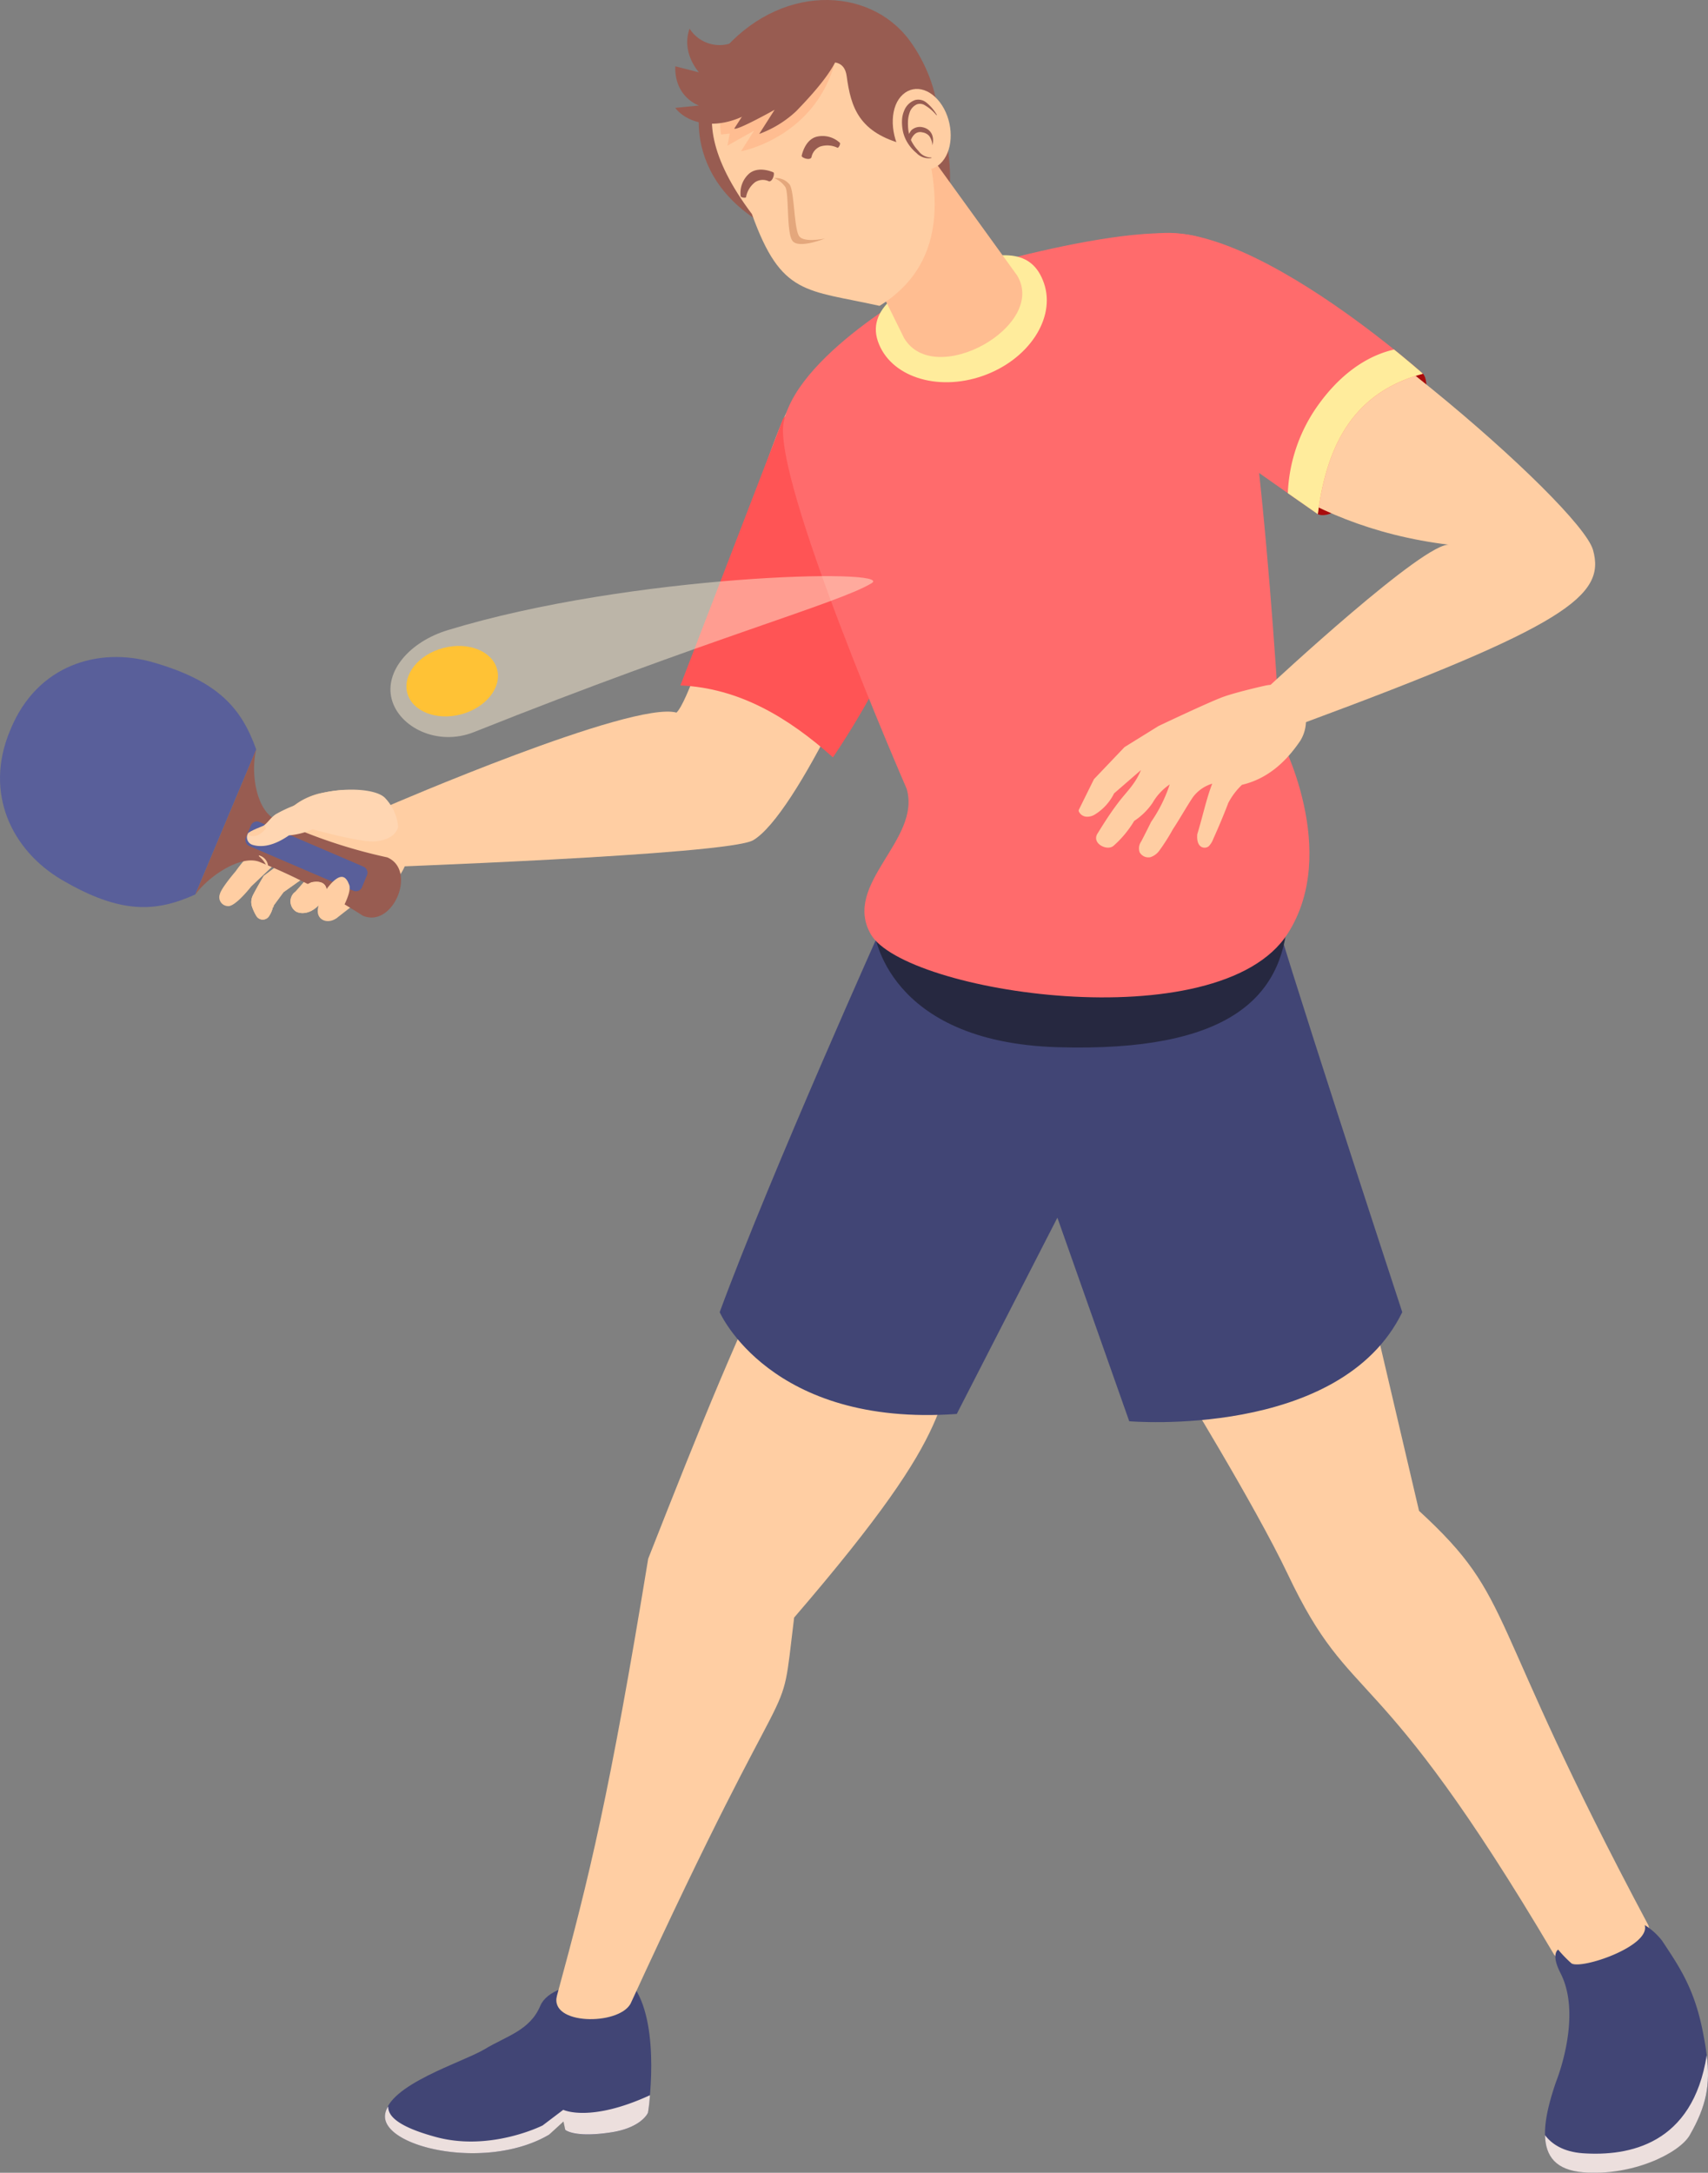 <svg xmlns="http://www.w3.org/2000/svg" xmlns:xlink="http://www.w3.org/1999/xlink" viewBox="0 0 283.13 360.1"><rect x="0" y="0" width="283.13" height="360.1" fill="#808080" stroke="none"/><defs><style>.cls-1{fill:none;}.cls-2{fill:#414575;}.cls-10,.cls-11,.cls-14,.cls-16,.cls-17,.cls-18,.cls-2,.cls-3,.cls-4,.cls-5,.cls-6,.cls-7,.cls-8,.cls-9{fill-rule:evenodd;}.cls-3{fill:#ecdfdd;}.cls-4{fill:#985c51;}.cls-13,.cls-5{fill:#ffcea3;}.cls-6{fill:#ff5455;}.cls-7{fill:#262840;}.cls-8{fill:#ff6b6c;}.cls-9{fill:#ffec9c;}.cls-10{fill:#ffbd91;}.cls-11{fill:#a90c0c;}.cls-12{clip-path:url(#clip-path);}.cls-14{fill:#595f9a;}.cls-15{fill:#ffd6b2;}.cls-16{fill:#e4a77c;}.cls-17{fill:#fff1d6;fill-opacity:0.47;}.cls-18{fill:#ffc235;}</style><clipPath id="clip-path"><path class="cls-1" d="M190.63,65.27c3.45,3,27.82,19.94,27.82,19.94,1.54-12,6.27-20.27,17.42-23.27,0,0-39.07-34.95-51.19-19.32C177.48,51.9,185,60.41,190.63,65.27Z"/></clipPath></defs><g id="Calque_2" data-name="Calque 2"><g id="Calque_1-2" data-name="Calque 1"><path class="cls-2" d="M105.19,329.44c.09-1.46-13.53-2-15.63,3-1.72,4.09-5.61,5-9.2,7.17s-16.21,5.93-16.53,11c-.33,5.32,16.85,9.24,27.18,3.19l2.44-3.2L93.7,353s1.51,1.42,7.77.39c4.93-.81,5.94-3.22,5.94-3.22S109.61,336.16,105.19,329.44Z"/><path class="cls-3" d="M107.74,347.25c-.12,1.75-.33,2.91-.33,2.91s-1,2.41-5.94,3.22c-6.26,1-7.77-.39-7.77-.39l-.29-1.39L91,353.8c-10.33,6.05-27.51,2.13-27.18-3.19a3.2,3.2,0,0,1,.53-1.52c0,1,.38,3,7.6,5,9.16,2.64,18-1.83,18-1.83l3.42-2.59S97.78,351.83,107.74,347.25Z"/><path class="cls-4" d="M116,18.13s-3.85,18.54,25,24.11c25.26,4.88,15.21-27.88,10.44-33.12S125.72-2.5,116,18.13Z"/><path class="cls-5" d="M130.89,67.46c-4,6.33-15.31,47.39-18.75,50.64-7.4-2-47.83,15.5-47.83,15.5L61,143.81s59.71-2.09,63.86-4.56c7.17-4.25,20.66-34,24.15-45.12C153.88,78.72,140.71,51.8,130.89,67.46Z"/><path class="cls-6" d="M129.79,69.43l-17,44.17c9.68.43,17.8,5.24,25.28,11.92,0,0,26.64-38.25,11.83-51.27S129.79,69.43,129.79,69.43Z"/><path class="cls-5" d="M131.64,201.81c-9.77,20.07-15.09,33.43-24.19,56.52-6.39,39-9.74,52.68-15.12,72.41-1.33,4.9,10.16,5,12.19,1.35,28.1-61.15,24.59-43.3,27.12-64,28.93-33.62,22.44-34.28,29.78-50.61Z"/><path class="cls-5" d="M194.86,228.07s13.13,21.3,18.6,32.81c10.81,22.79,14.32,12.61,44.17,63.09,6.12,7.2,18.14,3,15.6-4.92-27.65-51.82-21.72-53.68-38-68.65l-8.49-36.21Z"/><path class="cls-2" d="M260.5,325.4c1.61,1.05,13.15-2.83,12.14-6.35a10.78,10.78,0,0,1,2.89,2.61c2.77,4.2,5.3,7.78,6.73,15s1.38,11.07-2.18,17.2c-1.77,3-9.57,6.79-17.68,6.11-7.55-.63-7.31-6.67-4.44-15,0,0,4.4-10.8.72-17.95-1.65-3.22-.39-3.9-.39-3.9A21.45,21.45,0,0,0,260.5,325.4Z"/><path class="cls-3" d="M282.92,340.61c.6,4.88,0,8.38-2.84,13.3-1.77,3-9.57,6.79-17.68,6.11-4.47-.37-6.21-2.64-6.29-6.15,1.09,1.45,3,2.76,6.27,3C270,357.39,280.6,355.44,282.92,340.61Z"/><path class="cls-2" d="M146.69,152.41s-18.82,41.82-27.39,65.06c0,0,8.34,19.09,39.3,16.87l16.68-32.53,11.91,33.74s35,3,45.26-18.08c0,0-21.62-65.87-21.39-67.18S146.69,152.41,146.69,152.41Z"/><path class="cls-7" d="M144.93,154.44s1.95,18.28,30.42,19.12,37.25-8.33,38.09-21.31S144.93,154.44,144.93,154.44Z"/><path class="cls-8" d="M154.78,46.37S132.57,58.1,129.93,69.85c-2.1,9.34,20.36,60.87,20.36,60.87,2.5,8.47-10.72,15.75-5.95,24.1,5.57,9.74,57.66,17.69,69.1-.06,8.8-13.67-1.21-32.48-1.21-32.48S208.05,44.54,200.41,40C191.59,34.76,154.78,46.37,154.78,46.37Z"/><path class="cls-9" d="M158.21,44.14c7.6-2.65,12.86-3,14.85,2.81s-2.58,12.71-10.18,15.36-15.38.07-17.36-5.76S150.61,46.79,158.21,44.14Z"/><path class="cls-10" d="M138.57,33.14,149.85,56c5,8.54,23.86-2,18.74-10.37l-15-20.75C149.17,21.8,138.13,28.58,138.57,33.14Z"/><path class="cls-5" d="M130.64,5.72c8.33-3,16.92.68,21.09,12.5s6.11,25-5.93,32.47c-12.18-2.72-16.29-1.61-21.16-15.22C110.38,16.51,122.31,8.72,130.64,5.72Z"/><path class="cls-10" d="M119.54,22.29l1.42-.15-.37,2L125,21.66l-2.17,3.42s12.28-2.24,15.62-14.94-1.89-2.35-1.89-2.35L119.83,17.93A8.91,8.91,0,0,0,119.54,22.29Z"/><path class="cls-4" d="M132.12,12.61s7.53-5.17,8.23,0,2,9.44,9.77,11.38,6.18-9.83.63-17.32c-6.74-9.08-21.69-9.4-31.31,2.2S122.65,22,132.12,12.61Z"/><path class="cls-4" d="M123.67,32.68a4,4,0,0,1,1.51-2.49,2.34,2.34,0,0,1,2.28-.14c.61.11,1-1.28.75-1.48,0,0-2.39-1.13-4,.18a4.3,4.3,0,0,0-1.43,3.79C122.86,32.77,123.62,32.84,123.67,32.68Z"/><path class="cls-11" d="M218.45,85.21s3.12,2.17,11.89-9,5.53-14.29,5.53-14.29C233,59.44,206,54.05,218.45,85.21Z"/><path class="cls-5" d="M199.74,41c16.73,3.33,62.19,42.56,64.33,50.15s-4.4,12.55-48,28.69c-4.66,1.85-5.49-6.3-5.49-6.3s25.9-24.12,29.75-23.24c-26.12-3.13-39.22-18-46.23-25.32C186.42,56.92,188.05,38.64,199.74,41Z"/><path class="cls-8" d="M190.63,65.27c3.45,3,27.82,19.94,27.82,19.94,1.54-12,6.27-20.27,17.42-23.27,0,0-39.07-34.95-51.19-19.32C177.48,51.9,185,60.41,190.63,65.27Z"/><g class="cls-12"><path class="cls-9" d="M213.47,83.61a26.89,26.89,0,0,1,4.82-16.17c7.25-10.37,15.45-9.79,15.45-9.79l6,5.74-19.1,26Z"/></g><path class="cls-13" d="M184.68,131.49a8.57,8.57,0,0,1-3.23,3.53,2.4,2.4,0,0,1-1.43.33,1.49,1.49,0,0,1-1.21-.92l0-.17,2.53-5.12,5.07-5.32,5.63-3.49s8.55-4.07,10.86-4.88,6.75-1.8,6.75-1.8c5.46-1.26,8.47,4.88,5.92,9.08-2.5,3.72-5.61,6.38-9.69,7.34a11.45,11.45,0,0,0-2.33,3.12v.05c-.77,2-1.57,3.89-2.43,5.8a3.48,3.48,0,0,1-.75,1.21c-.55.48-2.12.44-1.9-2,.92-3,1.5-5.87,2.48-8.37a6.21,6.21,0,0,0-3.26,2.32c-1.14,1.73-2.12,3.5-3.26,5.23a34,34,0,0,1-2.26,3.56,3,3,0,0,1-1.45,1.07,1.66,1.66,0,0,1-1.81-.82,2,2,0,0,1,.27-1.79c.58-1.1,1.64-3.24,1.64-3.24a24.1,24.1,0,0,0,3.08-6.2,9.24,9.24,0,0,0-2.84,3.05,11,11,0,0,1-3.05,3,17.37,17.37,0,0,1-3.41,4.11c-1.06.94-3.68-.38-2.68-2s2.08-3.34,3.34-5c1.41-1.9,2.88-3.11,3.87-5.54Z"/><path class="cls-13" d="M51.34,145.07l-2.93,3.34L51.55,151l2.55-3.75Z"/><path class="cls-13" d="M53.05,151.69s.69,1.36,2.84.41l2.69-2.1-4.18-2.54S52,150.25,53.05,151.69Z"/><path class="cls-13" d="M39.08,144.38s-2.4,2.79-2.63,3.79a1.47,1.47,0,0,0,1.27,2c1.22.24,3.94-3.27,3.94-3.27l3.41-3.22L48,141.55s-.27-2.66-1.84-3.19a37,37,0,0,0-4,2.52A21,21,0,0,0,39.08,144.38Z"/><path class="cls-13" d="M41.93,148.37a2.5,2.5,0,0,0-.12,2,8.49,8.49,0,0,0,.66,1.4,1.24,1.24,0,0,0,2.17,0,4.41,4.41,0,0,0,.63-1.56L47,147.86l4.12-2.92a3.18,3.18,0,0,0-3.3-2.85l-4.1,3.08s-1.12,1.88-1.8,3.2"/><path class="cls-13" d="M41.93,148.37a2.5,2.5,0,0,0-.12,2,8.49,8.49,0,0,0,.66,1.4,1.24,1.24,0,0,0,2.17,0,4.41,4.41,0,0,0,.63-1.56L47,147.86l4.12-2.92a3.18,3.18,0,0,0-3.3-2.85l-4.1,3.08S42.61,147.05,41.93,148.37Z"/><path class="cls-13" d="M65.74,135.82c1.75,1.81,4.89,8.67-4.82,13.41a2.32,2.32,0,0,1-2.58.7,8.21,8.21,0,0,1-2.44-1.45c-1.44-1-3-1.92-4.47-2.91s-5.54-4.79-5.8-8.52a11.61,11.61,0,0,1,7.28-5.54C56.92,130.65,63.11,129.86,65.74,135.82Z"/><path class="cls-14" d="M32.38,148.24c-6.52,2.95-12.37,3.32-22.17-2.44C2.06,141-2.72,131.54,1.66,121.1l.09-.2.08-.21c4.38-10.43,14.44-13.53,23.5-10.93,10.9,3.13,14.71,7.65,17.14,14.45Z"/><path class="cls-4" d="M32.38,148.25l10.1-24.06c-1,4.1.08,10.22,3.27,11.67A86.38,86.38,0,0,0,64.2,142.1c5,2.14.93,11.81-4.06,9.66a105,105,0,0,0-17.06-8.89C39.94,141.57,34.57,145.24,32.38,148.25Z"/><path class="cls-14" d="M43,136.23a1.06,1.06,0,0,0-1.4.57l-.84,2a1.1,1.1,0,0,0,.57,1.42l17.26,7.41a1.08,1.08,0,0,0,1.41-.57l.83-2a1.09,1.09,0,0,0-.57-1.42Z"/><path class="cls-13" d="M40.22,145.19a1.09,1.09,0,0,1,.85.39,1.15,1.15,0,0,1,.3.9.1.1,0,0,1-.11.08.1.1,0,0,1-.06-.05h0a3.25,3.25,0,0,0-.43-.64,2.79,2.79,0,0,0-.58-.49h0a.09.09,0,0,1,0-.13s0,0,.06,0"/><path class="cls-13" d="M43,141.79a2,2,0,0,1,1.45,1.9.09.09,0,0,1-.09.09s-.06,0-.08-.06a5.07,5.07,0,0,0-.57-1,5,5,0,0,0-.78-.81.08.08,0,0,1,0-.12.09.09,0,0,1,.08,0"/><path class="cls-13" d="M42.65,148.23a1.1,1.1,0,0,1,1-.4,1.66,1.66,0,0,1,1,.48,2.65,2.65,0,0,1,.56.92,2.34,2.34,0,0,1,.15,1.05.08.08,0,0,1-.1.08.07.07,0,0,1-.07-.07,3.67,3.67,0,0,0-.3-.92,3,3,0,0,0-.53-.77,1.28,1.28,0,0,0-1.59-.25.09.09,0,0,1-.13,0,.08.08,0,0,1,0-.1"/><path class="cls-13" d="M44.16,145a2.29,2.29,0,0,1,2,.64,2.39,2.39,0,0,1,.75,2,.09.09,0,0,1-.1.08.08.08,0,0,1-.07-.07,2.87,2.87,0,0,0-.86-1.66,2.71,2.71,0,0,0-1.67-.77.09.09,0,0,1,0-.18"/><path class="cls-13" d="M55.82,146.55a2.51,2.51,0,0,0-.52.51,1.92,1.92,0,0,0-.18.31,1.11,1.11,0,0,0-.11.32l0-.1a2.3,2.3,0,0,0,.75.63,2.5,2.5,0,0,0,1,.29l-.15.09.51-1.2h0a.21.21,0,0,1,.27-.12.23.23,0,0,1,.11.28v0q-.31.59-.6,1.17h0a.15.15,0,0,1-.16.08,3,3,0,0,1-1-.34,2.7,2.7,0,0,1-.87-.72.2.2,0,0,1,0-.11,2.32,2.32,0,0,1,.12-.42,3.39,3.39,0,0,1,.2-.38,3.28,3.28,0,0,1,.54-.64.2.2,0,0,1,.29,0,.21.21,0,0,1,0,.29v0"/><path class="cls-13" d="M52,147a1.63,1.63,0,0,0-.56.4,1.12,1.12,0,0,0-.19.29.77.77,0,0,0-.09.31v0a1.46,1.46,0,0,0,.43.81,1.36,1.36,0,0,0,.82.35l-.08,0a2,2,0,0,0,.47-.37,1.64,1.64,0,0,0,.31-.48.2.2,0,0,1,.27-.11.2.2,0,0,1,.11.27v0a1.89,1.89,0,0,1-.44.56,2.6,2.6,0,0,1-.58.4.11.11,0,0,1-.08,0,1.68,1.68,0,0,1-1-.45,1.49,1.49,0,0,1-.34-.45,1.77,1.77,0,0,1-.2-.53v0a1.49,1.49,0,0,1,.1-.45,1.72,1.72,0,0,1,.22-.37,2.27,2.27,0,0,1,.64-.56.21.21,0,0,1,.28.08A.22.22,0,0,1,52,147h0"/><path class="cls-15" d="M62.06,139.45c-2.36.17-10.24-2-10.24-2a12.56,12.56,0,0,1-3.92,1c-2.62,1.82-4.59,2-6,1.58a1.31,1.31,0,0,1-.94-1.51.71.71,0,0,1,.14-.32.81.81,0,0,1,.24-.17,11.3,11.3,0,0,0,2.1-1l.27-.19c.81-.63,1.13-1.3,2-1.89A21.27,21.27,0,0,1,49,133.42c3.56-3,12.72-3.29,14.81-1.19A8,8,0,0,1,66,137S65.74,139.2,62.06,139.45Z"/><path class="cls-13" d="M55.89,152.1s2.54-3.95,2-5.44-1.32-1.78-2.61-.62-2.68,3.53-2.61,5.07S54.54,153.16,55.89,152.1Z"/><path class="cls-13" d="M48.72,148a2,2,0,0,0,.38,3.09c.88.47,3,.51,4.77-2.44a1.87,1.87,0,0,0,.23-1.42c-.16-.66-.73-1.33-2.47-1A15.65,15.65,0,0,0,48.72,148"/><path class="cls-13" d="M48.72,148a2,2,0,0,0,.38,3.09c.88.47,3,.51,4.77-2.44a1.87,1.87,0,0,0,.23-1.42c-.16-.66-.73-1.33-2.47-1A15.65,15.65,0,0,0,48.72,148Z"/><path class="cls-13" d="M41.07,138.19s-.06.38,1,.38,2-1.25,2-1.25l-.19-.54S41.09,137.82,41.07,138.19Z"/><path class="cls-4" d="M138.83,24.49a3.87,3.87,0,0,0-2.88-.2,2.41,2.41,0,0,0-1.44,1.79c-.26.57-1.61.08-1.62-.24,0,0,.47-2.62,2.44-3.17a4.2,4.2,0,0,1,3.89,1C139.37,23.87,139,24.54,138.83,24.49Z"/><path class="cls-16" d="M128.34,29.52A4.17,4.17,0,0,1,130.18,31c.63,1,.17,7.41,1.15,8.87s5.41-.34,5.41-.34-3.32.73-4.22-.33-.81-7.29-1.6-8.58A2.89,2.89,0,0,0,128.34,29.52Z"/><path class="cls-5" d="M149,16.42c-1.68,2.45-1.19,6.86.89,9.59s5,2.77,6.65.32,1.34-6.65-.74-9.38S150.69,14,149,16.42Z"/><path class="cls-4" d="M150.69,22.23c0-.14-.06-.28-.08-.42a8.76,8.76,0,0,1-.1-1.59,5.08,5.08,0,0,1,.26-1.52A2.25,2.25,0,0,1,152,17.29a1.53,1.53,0,0,1,1.35.18,7.13,7.13,0,0,1,1.88,1.62s0,0,.06,0a0,0,0,0,0,0-.06,7.32,7.32,0,0,0-1.69-2,2.13,2.13,0,0,0-1.87-.46,3,3,0,0,0-1.85,1.78,4.47,4.47,0,0,0-.35,1.47,7.57,7.57,0,0,0,.2,2.18,6.18,6.18,0,0,0,.86,1.89,6.94,6.94,0,0,0,1.35,1.49,2.79,2.79,0,0,0,2.46.81,0,0,0,1,0,0-.09A2.58,2.58,0,0,1,152.24,25,6.58,6.58,0,0,1,151,23.2a2.4,2.4,0,0,1,.67-1,1.35,1.35,0,0,1,1.23-.26,1.78,1.78,0,0,1,.64.21,1.66,1.66,0,0,1,.53.44,2.87,2.87,0,0,1,.49,1.49s0,0,0,0,0,0,0,0a3,3,0,0,0,.11-.88,2.38,2.38,0,0,0-.18-.91,2,2,0,0,0-.78-.9,2.32,2.32,0,0,0-.73-.29,2.06,2.06,0,0,0-1.91.49A2.57,2.57,0,0,0,150.69,22.23Z"/><path class="cls-4" d="M133.61,10.93a33.89,33.89,0,0,1-8.84,7.5c-5.75,3.45-10.75,2.12-12.84-.55l3.94-.39s-4.08-1.34-3.93-6.5l3.93,1s-3-3.23-1.56-7.24A5.9,5.9,0,0,0,122,6.81C127.06,4.55,131.49,5,133.61,10.93Z"/><path class="cls-4" d="M128.72,8.8c3.11-3-7,12.5-7,12.5.34.44,6.68-3.1,6.68-3.1l-2.55,4A18.11,18.11,0,0,0,132,18.41c2.37-2.47,8.66-9,7-11.95C137.8,4.29,130.65,8.1,128.72,8.8Z"/><path class="cls-1" d="M107.83,80.76s0,0,0-.05"/><path class="cls-17" d="M74.18,104.45c30.32-9.28,74.42-10.29,70.3-7.79-5.51,3.34-26.62,9-65.9,24.67-6.07,2.42-12.43-.8-13.65-5.45S67.94,106.36,74.18,104.45Z"/><path class="cls-18" d="M73.51,107.39c4.12-1.08,8.1.52,8.9,3.56s-1.91,6.37-6,7.45-8.11-.52-8.9-3.56S69.39,108.46,73.51,107.39Z"/></g></g></svg>